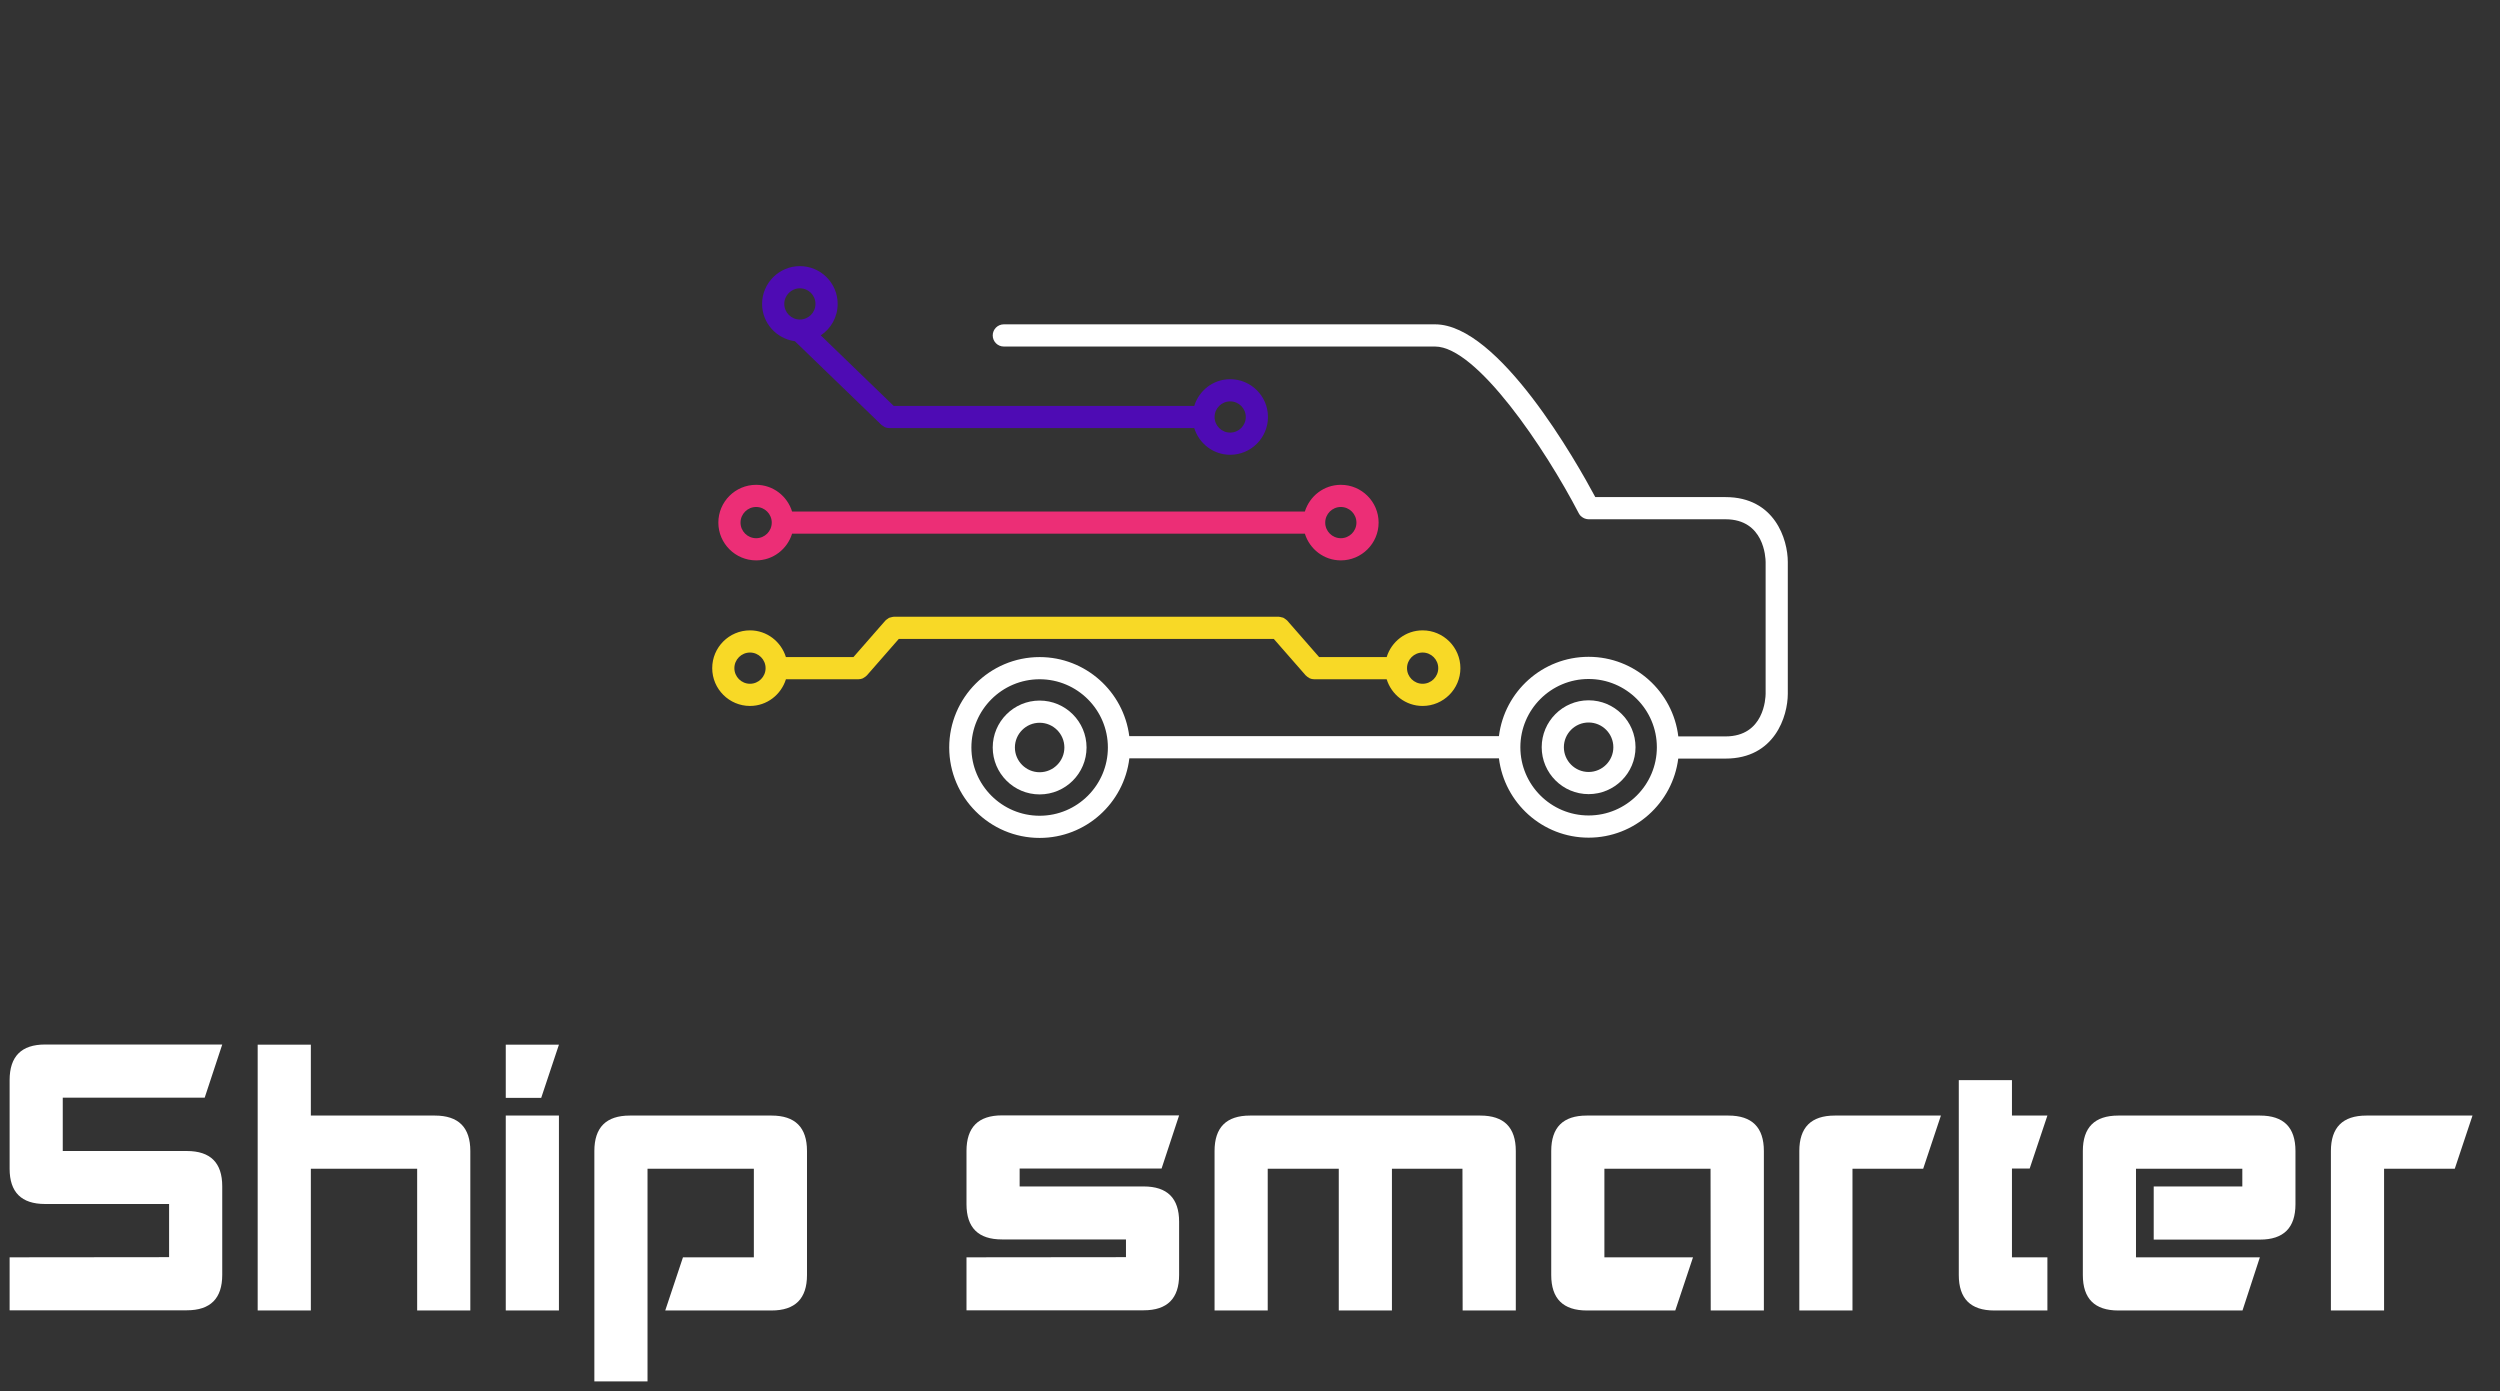 <svg width="124" height="69" viewBox="0 0 124 69" fill="none" xmlns="http://www.w3.org/2000/svg">
<rect x="0" y="0" width="124" height="69" fill="#333333" stroke="none"/>
<path d="M78.795 34.735C80.078 34.735 81.122 35.779 81.122 37.062C81.122 38.346 80.078 39.389 78.795 39.389C77.512 39.389 76.468 38.346 76.468 37.062C76.468 35.779 77.512 34.735 78.795 34.735ZM78.795 38.29C79.471 38.29 80.022 37.739 80.022 37.063C80.022 36.386 79.472 35.836 78.795 35.836C78.118 35.836 77.568 36.386 77.568 37.063C77.568 37.739 78.118 38.29 78.795 38.29Z" fill="white"/>
<path d="M51.566 32.591C53.847 32.591 55.733 34.305 56.012 36.513H74.347C74.62 34.299 76.508 32.578 78.794 32.578C81.086 32.578 82.978 34.306 83.244 36.526H85.586C87.502 36.526 87.573 34.625 87.575 34.41V27.875C87.573 27.658 87.502 25.756 85.586 25.756H78.795C78.73 25.756 78.666 25.741 78.606 25.719C78.589 25.712 78.574 25.706 78.558 25.698C78.509 25.675 78.463 25.644 78.422 25.606C78.416 25.601 78.409 25.597 78.403 25.591C78.366 25.553 78.333 25.51 78.307 25.459C76.648 22.261 73.246 17.188 71.179 17.188H49.789C49.485 17.188 49.239 16.941 49.239 16.637C49.239 16.334 49.485 16.087 49.789 16.087H71.179C74.347 16.087 78.217 22.955 79.127 24.656H85.586C88.029 24.656 88.675 26.759 88.675 27.872V34.409V34.411C88.674 35.523 88.028 37.626 85.586 37.626H83.241C82.963 39.833 81.077 41.548 78.795 41.548C76.508 41.548 74.62 39.827 74.347 37.613H56.016C55.75 39.833 53.857 41.561 51.566 41.561C49.093 41.561 47.081 39.549 47.081 37.076C47.081 34.603 49.093 32.591 51.566 32.591ZM78.795 40.447C80.662 40.447 82.18 38.929 82.18 37.063C82.18 35.197 80.662 33.678 78.795 33.678C76.928 33.678 75.41 35.197 75.41 37.063C75.41 38.929 76.928 40.447 78.795 40.447ZM51.566 40.461C53.433 40.461 54.951 38.942 54.951 37.075C54.951 35.209 53.432 33.691 51.566 33.691C49.7 33.691 48.181 35.209 48.181 37.075C48.181 38.942 49.7 40.461 51.566 40.461Z" fill="white"/>
<path d="M51.566 34.748C52.849 34.748 53.893 35.792 53.893 37.075C53.893 38.359 52.849 39.403 51.566 39.403C50.283 39.403 49.239 38.359 49.239 37.075C49.239 35.792 50.283 34.748 51.566 34.748ZM51.566 38.303C52.242 38.303 52.793 37.752 52.793 37.076C52.793 36.4 52.242 35.849 51.566 35.849C50.89 35.849 50.339 36.4 50.339 37.076C50.339 37.752 50.89 38.303 51.566 38.303Z" fill="white"/>
<path d="M39.287 25.371H64.722C64.959 24.606 65.664 24.047 66.505 24.047C67.538 24.047 68.379 24.887 68.379 25.921C68.379 26.954 67.538 27.795 66.505 27.795C65.664 27.795 64.959 27.234 64.722 26.471H39.287C39.05 27.235 38.345 27.795 37.505 27.795C36.471 27.795 35.63 26.954 35.63 25.921C35.63 24.887 36.471 24.047 37.505 24.047C38.345 24.047 39.05 24.606 39.287 25.371ZM66.505 26.695C66.932 26.695 67.279 26.348 67.279 25.921C67.279 25.494 66.932 25.146 66.505 25.146C66.078 25.146 65.731 25.494 65.731 25.921C65.731 26.348 66.078 26.695 66.505 26.695ZM37.505 25.146C37.078 25.146 36.73 25.494 36.73 25.921C36.73 26.348 37.078 26.695 37.505 26.695C37.931 26.695 38.279 26.348 38.279 25.921C38.279 25.494 37.931 25.146 37.505 25.146Z" fill="#EC2E76"/>
<path d="M59.235 20.133C59.471 19.369 60.176 18.808 61.017 18.808C62.051 18.808 62.891 19.649 62.891 20.683C62.891 21.716 62.051 22.557 61.017 22.557C60.177 22.557 59.471 21.997 59.235 21.233H44.106C44.035 21.233 43.965 21.218 43.898 21.192C43.859 21.175 43.828 21.148 43.794 21.124C43.771 21.108 43.745 21.099 43.724 21.079L39.426 16.924C38.511 16.8 37.8 16.023 37.8 15.074C37.8 14.041 38.641 13.2 39.675 13.2C40.708 13.2 41.548 14.041 41.548 15.074C41.548 15.726 41.215 16.299 40.71 16.635L44.328 20.133H59.235ZM61.017 21.457C61.444 21.457 61.791 21.11 61.791 20.683C61.791 20.256 61.444 19.908 61.017 19.908C60.59 19.908 60.243 20.256 60.243 20.683C60.243 21.11 60.59 21.457 61.017 21.457ZM39.675 14.3C39.248 14.3 38.9 14.648 38.9 15.074C38.9 15.501 39.248 15.849 39.675 15.849C40.101 15.849 40.448 15.501 40.448 15.074C40.448 14.648 40.102 14.3 39.675 14.3Z" fill="#4E0BB4"/>
<path d="M37.2 31.266C38.04 31.266 38.745 31.827 38.981 32.591H42.331L43.916 30.779C43.92 30.774 43.926 30.773 43.93 30.768C43.958 30.738 43.992 30.717 44.027 30.694C44.053 30.676 44.076 30.655 44.104 30.642C44.132 30.63 44.163 30.626 44.192 30.619C44.233 30.608 44.273 30.595 44.314 30.594C44.32 30.594 44.325 30.59 44.33 30.59H63.432C63.437 30.59 63.442 30.594 63.448 30.594C63.491 30.595 63.532 30.608 63.574 30.62C63.602 30.627 63.631 30.63 63.657 30.642C63.686 30.655 63.711 30.677 63.739 30.697C63.771 30.719 63.804 30.739 63.831 30.767C63.835 30.773 63.841 30.774 63.845 30.779L65.429 32.591H68.779C69.015 31.826 69.72 31.266 70.561 31.266C71.595 31.266 72.436 32.107 72.436 33.141C72.436 34.174 71.595 35.015 70.561 35.015C69.72 35.015 69.015 34.455 68.779 33.691H65.18C65.102 33.691 65.028 33.674 64.961 33.645C64.946 33.638 64.935 33.625 64.921 33.617C64.869 33.589 64.82 33.556 64.78 33.513C64.776 33.509 64.77 33.507 64.766 33.503L63.181 31.691H44.58L42.995 33.503C42.992 33.507 42.986 33.509 42.982 33.513C42.941 33.557 42.892 33.59 42.84 33.618C42.826 33.625 42.814 33.638 42.8 33.645C42.733 33.674 42.659 33.691 42.582 33.691H38.982C38.745 34.455 38.04 35.015 37.2 35.015C36.167 35.015 35.326 34.174 35.326 33.141C35.325 32.107 36.166 31.266 37.2 31.266ZM70.562 33.915C70.989 33.915 71.337 33.568 71.337 33.141C71.337 32.713 70.989 32.366 70.562 32.366C70.136 32.366 69.788 32.713 69.788 33.141C69.788 33.568 70.136 33.915 70.562 33.915ZM37.2 33.915C37.626 33.915 37.973 33.568 37.973 33.141C37.973 32.713 37.626 32.366 37.2 32.366C36.773 32.366 36.425 32.713 36.425 33.141C36.425 33.568 36.773 33.915 37.2 33.915Z" fill="#F8D926"/>
<path d="M11.023 51.808L10.153 54.444H3.113V57.09H9.266C10.438 57.09 11.023 57.673 11.023 58.839V63.233C11.023 64.405 10.438 64.991 9.266 64.991H0.477V62.363L8.387 62.355V59.718H2.234C1.062 59.718 0.477 59.135 0.477 57.969V53.574C0.477 52.397 1.062 51.808 2.234 51.808H11.023ZM12.781 65V51.816H15.418V55.332H21.57C22.742 55.332 23.328 55.918 23.328 57.09V65H20.691V57.969H15.418V65H12.781ZM25.086 65V55.332H27.723V65H25.086ZM25.086 51.816V54.453H26.844L27.723 51.816H25.086ZM29.48 57.09C29.48 55.918 30.066 55.332 31.238 55.332H38.27C39.441 55.332 40.027 55.918 40.027 57.09V63.242C40.027 64.414 39.441 65 38.27 65H32.996L33.875 62.363H37.391V57.969H32.117V68.516H29.48V57.09ZM58.484 55.323L57.614 57.96H50.574V58.848H56.727C57.898 58.848 58.484 59.431 58.484 60.597V63.233C58.484 64.405 57.898 64.991 56.727 64.991H47.938V62.363L55.848 62.355V61.476H49.695C48.523 61.476 47.938 60.893 47.938 59.727V57.09C47.938 55.912 48.523 55.323 49.695 55.323H58.484ZM66.403 57.969H62.879V65H60.242V57.09C60.242 55.918 60.828 55.332 62 55.332H73.426C74.598 55.332 75.184 55.918 75.184 57.09V65H72.547L72.538 57.969H69.04V65H66.403V57.969ZM78.708 65C77.53 65 76.941 64.414 76.941 63.242V57.09C76.941 55.918 77.527 55.332 78.699 55.332H85.731C86.902 55.332 87.488 55.918 87.488 57.09V65H84.852L84.843 57.969H79.578V62.363H83.973L83.094 65H78.708ZM89.246 65V57.09C89.246 55.918 89.832 55.332 91.004 55.332H96.269L95.39 57.969H91.883V65H89.246ZM99.793 53.574V55.332H101.551L100.672 57.96H99.793V62.363H101.551V65H98.914C97.742 65 97.156 64.414 97.156 63.242V53.574H99.793ZM112.098 55.332C113.27 55.332 113.855 55.918 113.855 57.09V59.727C113.855 60.898 113.27 61.484 112.098 61.484H106.824V58.848H111.219V57.969H105.945V62.363H112.089L111.228 65H105.066C103.895 65 103.309 64.414 103.309 63.242V57.09C103.309 55.918 103.895 55.332 105.066 55.332H112.098ZM115.613 65V57.09C115.613 55.918 116.199 55.332 117.371 55.332H122.636L121.757 57.969H118.25V65H115.613Z" fill="white"/>
</svg>

